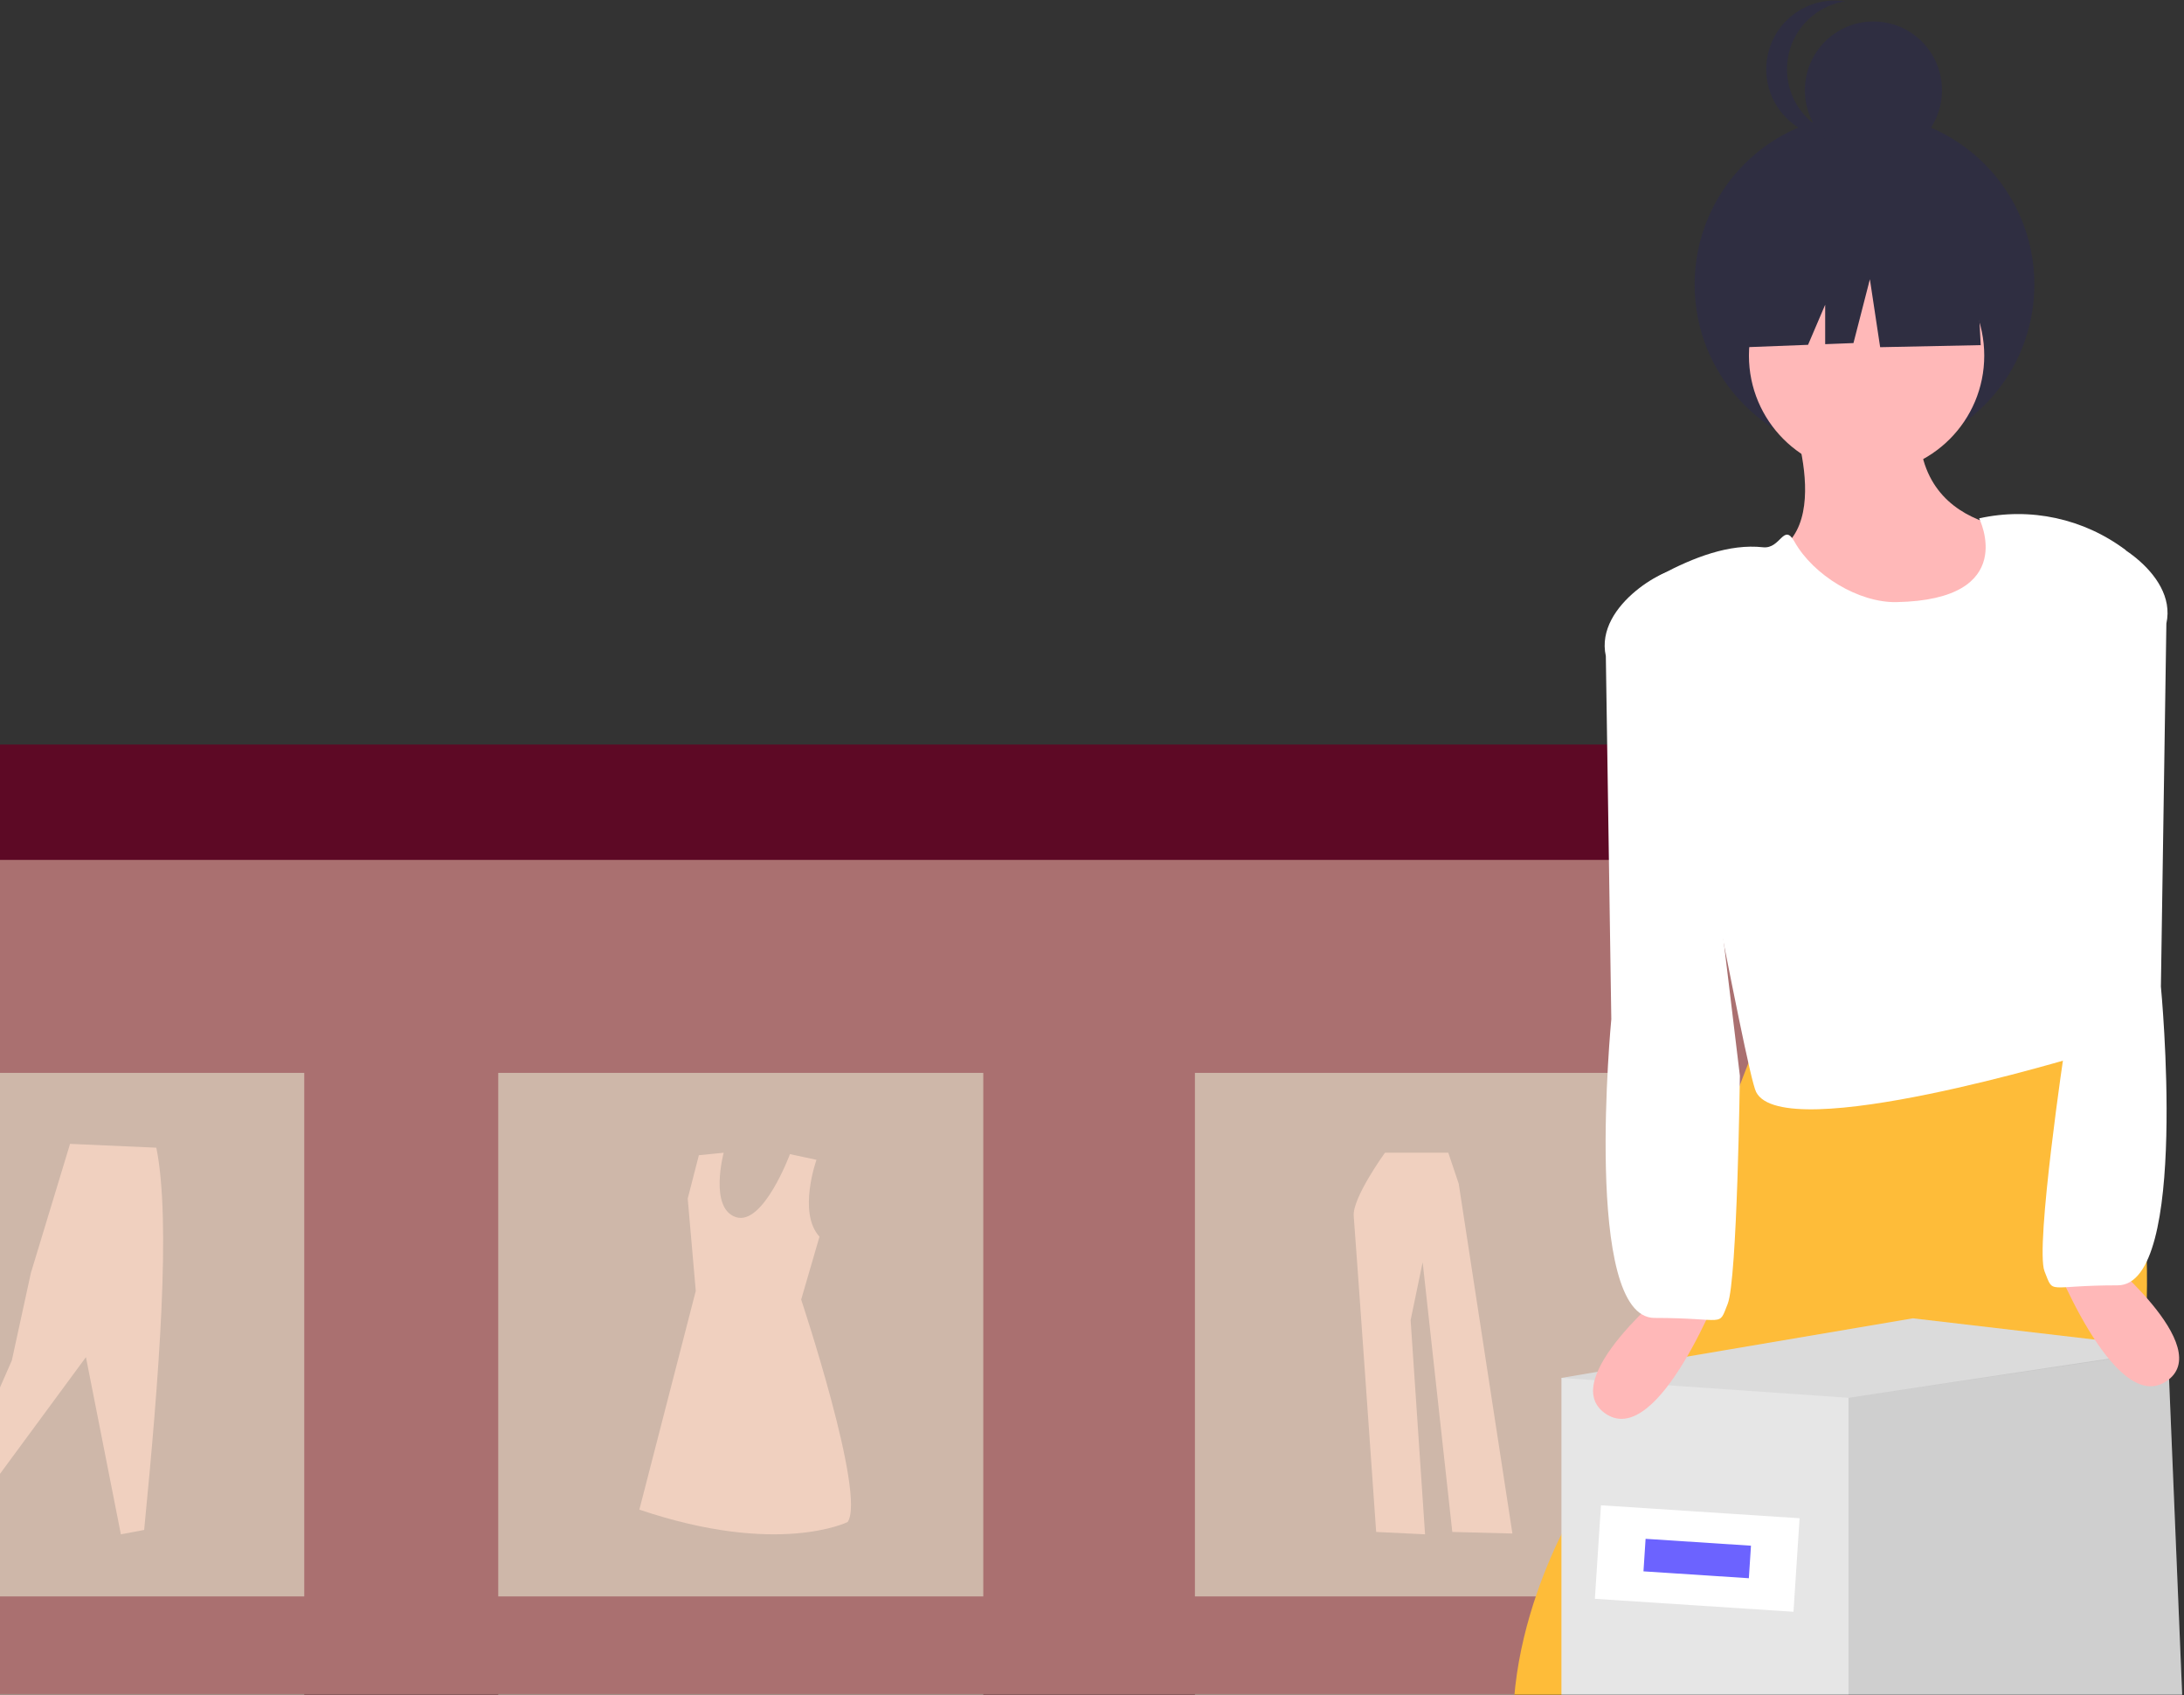 <?xml version="1.0" encoding="UTF-8"?>
<svg width="719px" height="558px" viewBox="0 0 719 558" version="1.1" xmlns="http://www.w3.org/2000/svg" xmlns:xlink="http://www.w3.org/1999/xlink">
    <rect x="0" y="0" width="719" height="558" fill="#333333" stroke="none"/>
    <!-- Generator: Sketch 51.3 (57544) - http://www.bohemiancoding.com/sketch -->
    <title>undraw_maker_launch_crhe</title>
    <desc>Created with Sketch.</desc>
    <defs>
        <rect id="path-1" x="0" y="0" width="720" height="647"></rect>
    </defs>
    <g id="Page-1" stroke="none" stroke-width="1" fill="none" fill-rule="evenodd">
        <g id="PR_MyAccActivePasses_Desktop" transform="translate(0, -1076)">
            <g id="undraw_maker_launch_crhe" transform="translate(-1, 987)">
                <mask id="mask-2" fill="white">
                    <use xlink:href="#path-1"></use>
                </mask>
                <g id="Mask"></g>
                <g mask="url(#mask-2)" id="Group-2">
                    <g transform="translate(-184, 89)">
                        <g>
                            <g fill-rule="nonzero">
                                <rect id="Rectangle-path" fill="#AA7070" x="0.645" y="248" width="859.355" height="555"></rect>
                                <rect id="Rectangle-path" fill="#AA7070" x="23.871" y="318.105" width="812.903" height="452.763"></rect>
                                <rect id="Rectangle-path" fill="#5D0925" x="0.645" y="245.079" width="859.355" height="37.974"></rect>
                                <rect id="Rectangle-path" fill="#CEB7A9" x="125.484" y="353.158" width="159.677" height="172.342"></rect>
                                <rect id="Rectangle-path" fill="#CEB7A9" x="349.032" y="353.158" width="159.677" height="172.342"></rect>
                                <rect id="Rectangle-path" fill="#CEB7A9" x="578.387" y="353.158" width="159.677" height="172.342"></rect>
                                <rect id="Rectangle-path" fill="#CEB7A9" x="125.484" y="557.632" width="159.677" height="172.342"></rect>
                                <rect id="Rectangle-path" fill="#CEB7A9" x="349.032" y="557.632" width="159.677" height="172.342"></rect>
                                <rect id="Rectangle-path" fill="#CEB7A9" x="578.387" y="557.632" width="159.677" height="172.342"></rect>
                                <path d="M453.795,381.775 C453.795,381.775 447.55,399.209 454.785,407.072 L448.754,427.783 C448.754,427.783 470.184,492.026 464.061,500.999 C464.061,500.999 441.202,512.42 395.484,496.92 L414.057,424.927 L411.404,394.539 L415.077,380.263 L423.241,379.447 C423.241,379.447 418.343,397.803 427.323,400.658 C436.304,403.513 445.065,379.906 445.065,379.906 L453.795,381.775 Z" id="Shape" fill="#F0D0BF"></path>
                                <path d="M169.032,493.172 L176.699,496.412 L213.291,446.73 L224.792,505.053 L232.459,503.613 C237.377,453.331 241.387,402.043 236.466,377.786 L208.064,376.526 L195.169,419.008 L188.897,447.81 L169.032,493.172 Z" id="Shape" fill="#F0D0BF"></path>
                                <path d="M640.953,379.447 C640.953,379.447 630.136,394.332 630.664,400.338 C631.192,406.344 638.051,504.269 638.051,504.269 L654.145,505.053 L649.396,434.547 L653.354,415.484 L663.116,504.269 L682.903,504.792 L665.226,389.632 L661.796,379.447 L640.953,379.447 Z" id="Shape" fill="#F0D0BF"></path>
                                <g id="Group" transform="translate(682.903, 0)">
                                    <path d="M91.193,134.947 C91.193,134.947 110.168,184.109 75.381,184.109 C40.593,184.109 129.143,233.27 163.93,204.725 C198.717,176.179 178.161,174.594 178.161,174.594 C178.161,174.594 132.305,179.351 133.886,138.119 L91.193,134.947 Z" id="Shape" fill="#FFB8B8"></path>
                                    <ellipse id="Oval" fill="#2F2E41" cx="115.911" cy="93.659" rx="55.923" ry="56.086"></ellipse>
                                    <path d="M81.706,339.523 L21.618,494.936 C21.618,494.936 -8.425,542.512 2.643,590.087 C13.712,637.663 44.129,724.251 44.129,724.251 C44.129,724.251 67.106,730.114 65.525,709.498 C63.944,688.882 66.51,588.932 42.792,561.972 L138.63,452.118 L141.793,577.401 C141.793,577.401 135.468,634.491 137.049,659.865 C138.63,685.239 141.793,728.057 141.793,728.057 L160.768,724.885 C160.768,724.885 186.365,608.08 183.202,570.019 C183.202,570.019 241.952,385.087 181.865,340.684 L81.706,339.523 Z" id="Shape" fill="#FEBC39"></path>
                                    <ellipse id="Oval" fill="#FFB8B8" cx="116.602" cy="117.05" rx="38.735" ry="38.848"></ellipse>
                                    <path d="M153.652,170.629 C153.652,170.629 167.162,197.437 126.44,198.197 C113.921,198.431 99.033,189.281 92.887,178.34 C89.266,171.895 88.351,180.797 82.496,180.144 C71.409,178.909 59.563,183.522 48.964,189.175 C46.141,190.677 44.772,193.973 45.698,197.042 C53.736,223.789 76.691,352.454 80.235,359.46 C89.284,377.349 187.214,347.389 187.214,347.389 C188.556,298.714 170.94,230.614 201.924,181.087 C188.131,170.693 170.493,166.871 153.652,170.629 Z" id="Shape" fill="#FFFFFF"></path>
                                    <polygon id="Shape" fill="#2F2E41" points="152.824 87.177 124.444 72.269 85.253 78.367 77.146 114.284 97.33 113.505 102.968 100.31 102.968 113.288 112.282 112.928 117.687 91.921 121.066 114.284 154.173 113.606"></polygon>
                                    <ellipse id="Oval" fill="#2F2E41" cx="118.855" cy="29.701" rx="22.565" ry="22.631"></ellipse>
                                    <path d="M90.403,22.813 C90.403,11.644 98.527,2.145 109.534,0.443 C100.753,-0.905 92,3.04 87.174,10.521 C82.349,18.001 82.349,27.625 87.174,35.106 C92,42.587 100.753,46.532 109.534,45.184 C98.527,43.482 90.403,33.983 90.403,22.813 Z" id="Shape" fill="#2F2E41"></path>
                                    <polygon id="Shape" fill="#E6E6E6" points="220.645 561.427 113.101 583.504 110.65 583.253 16.142 573.686 16.142 453.57 131.835 433.953 215.759 443.769 215.79 444.301 215.79 444.552"></polygon>
                                    <polygon id="Shape" fill="#000000" opacity="0.1" points="220.645 561.427 113.101 583.504 110.65 583.253 110.65 460.114 215.79 444.301"></polygon>
                                    <polygon id="Shape" fill="#000000" opacity="0.05" points="215.79 444.552 215.759 444.583 110.65 460.114 16.142 453.57 131.835 433.953 215.759 443.769 215.79 444.301"></polygon>
                                    <rect id="Rectangle-path" fill="#FFFFFF" transform="translate(60.845, 513.021) rotate(3.734) translate(-60.845, -513.021) " x="28.082" y="497.597" width="65.525" height="30.846"></rect>
                                    <rect id="Rectangle-path" fill="#6C63FF" transform="translate(60.845, 513.021) rotate(3.734) translate(-60.845, -513.021) " x="43.46" y="507.656" width="34.768" height="10.729"></rect>
                                    <path d="M53.116,422.721 C53.116,422.721 13.585,454.438 30.979,465.539 C48.373,476.64 68.929,422.721 68.929,422.721 L53.116,422.721 Z" id="Shape" fill="#FFB8B8"></path>
                                    <path d="M54.827,187.793 C52.779,185.479 26.922,198.704 30.757,215.957 L32.56,335.499 C32.56,335.499 23.073,433.822 46.792,433.822 C70.51,433.822 67.711,437.128 70.874,429.199 C74.036,421.27 74.886,354.095 74.886,354.095 L54.827,187.793 Z" id="Shape" fill="#FFFFFF"></path>
                                    <path d="M177.124,411.992 C177.124,411.992 197.68,465.911 215.074,454.81 C232.467,443.709 192.936,411.992 192.936,411.992 L177.124,411.992 Z" id="Shape" fill="#FFB8B8"></path>
                                    <path d="M181.865,344.707 C181.865,344.707 172.016,410.541 175.179,418.47 C178.341,426.399 175.543,423.093 199.261,423.093 C222.98,423.093 213.492,324.77 213.492,324.77 L215.296,205.228 C219.13,187.975 193.273,174.75 191.226,177.064 L168.493,254.85 L181.865,344.707 Z" id="Shape" fill="#FFFFFF"></path>
                                </g>
                            </g>
                        </g>
                    </g>
                </g>
            </g>
        </g>
    </g>
</svg>